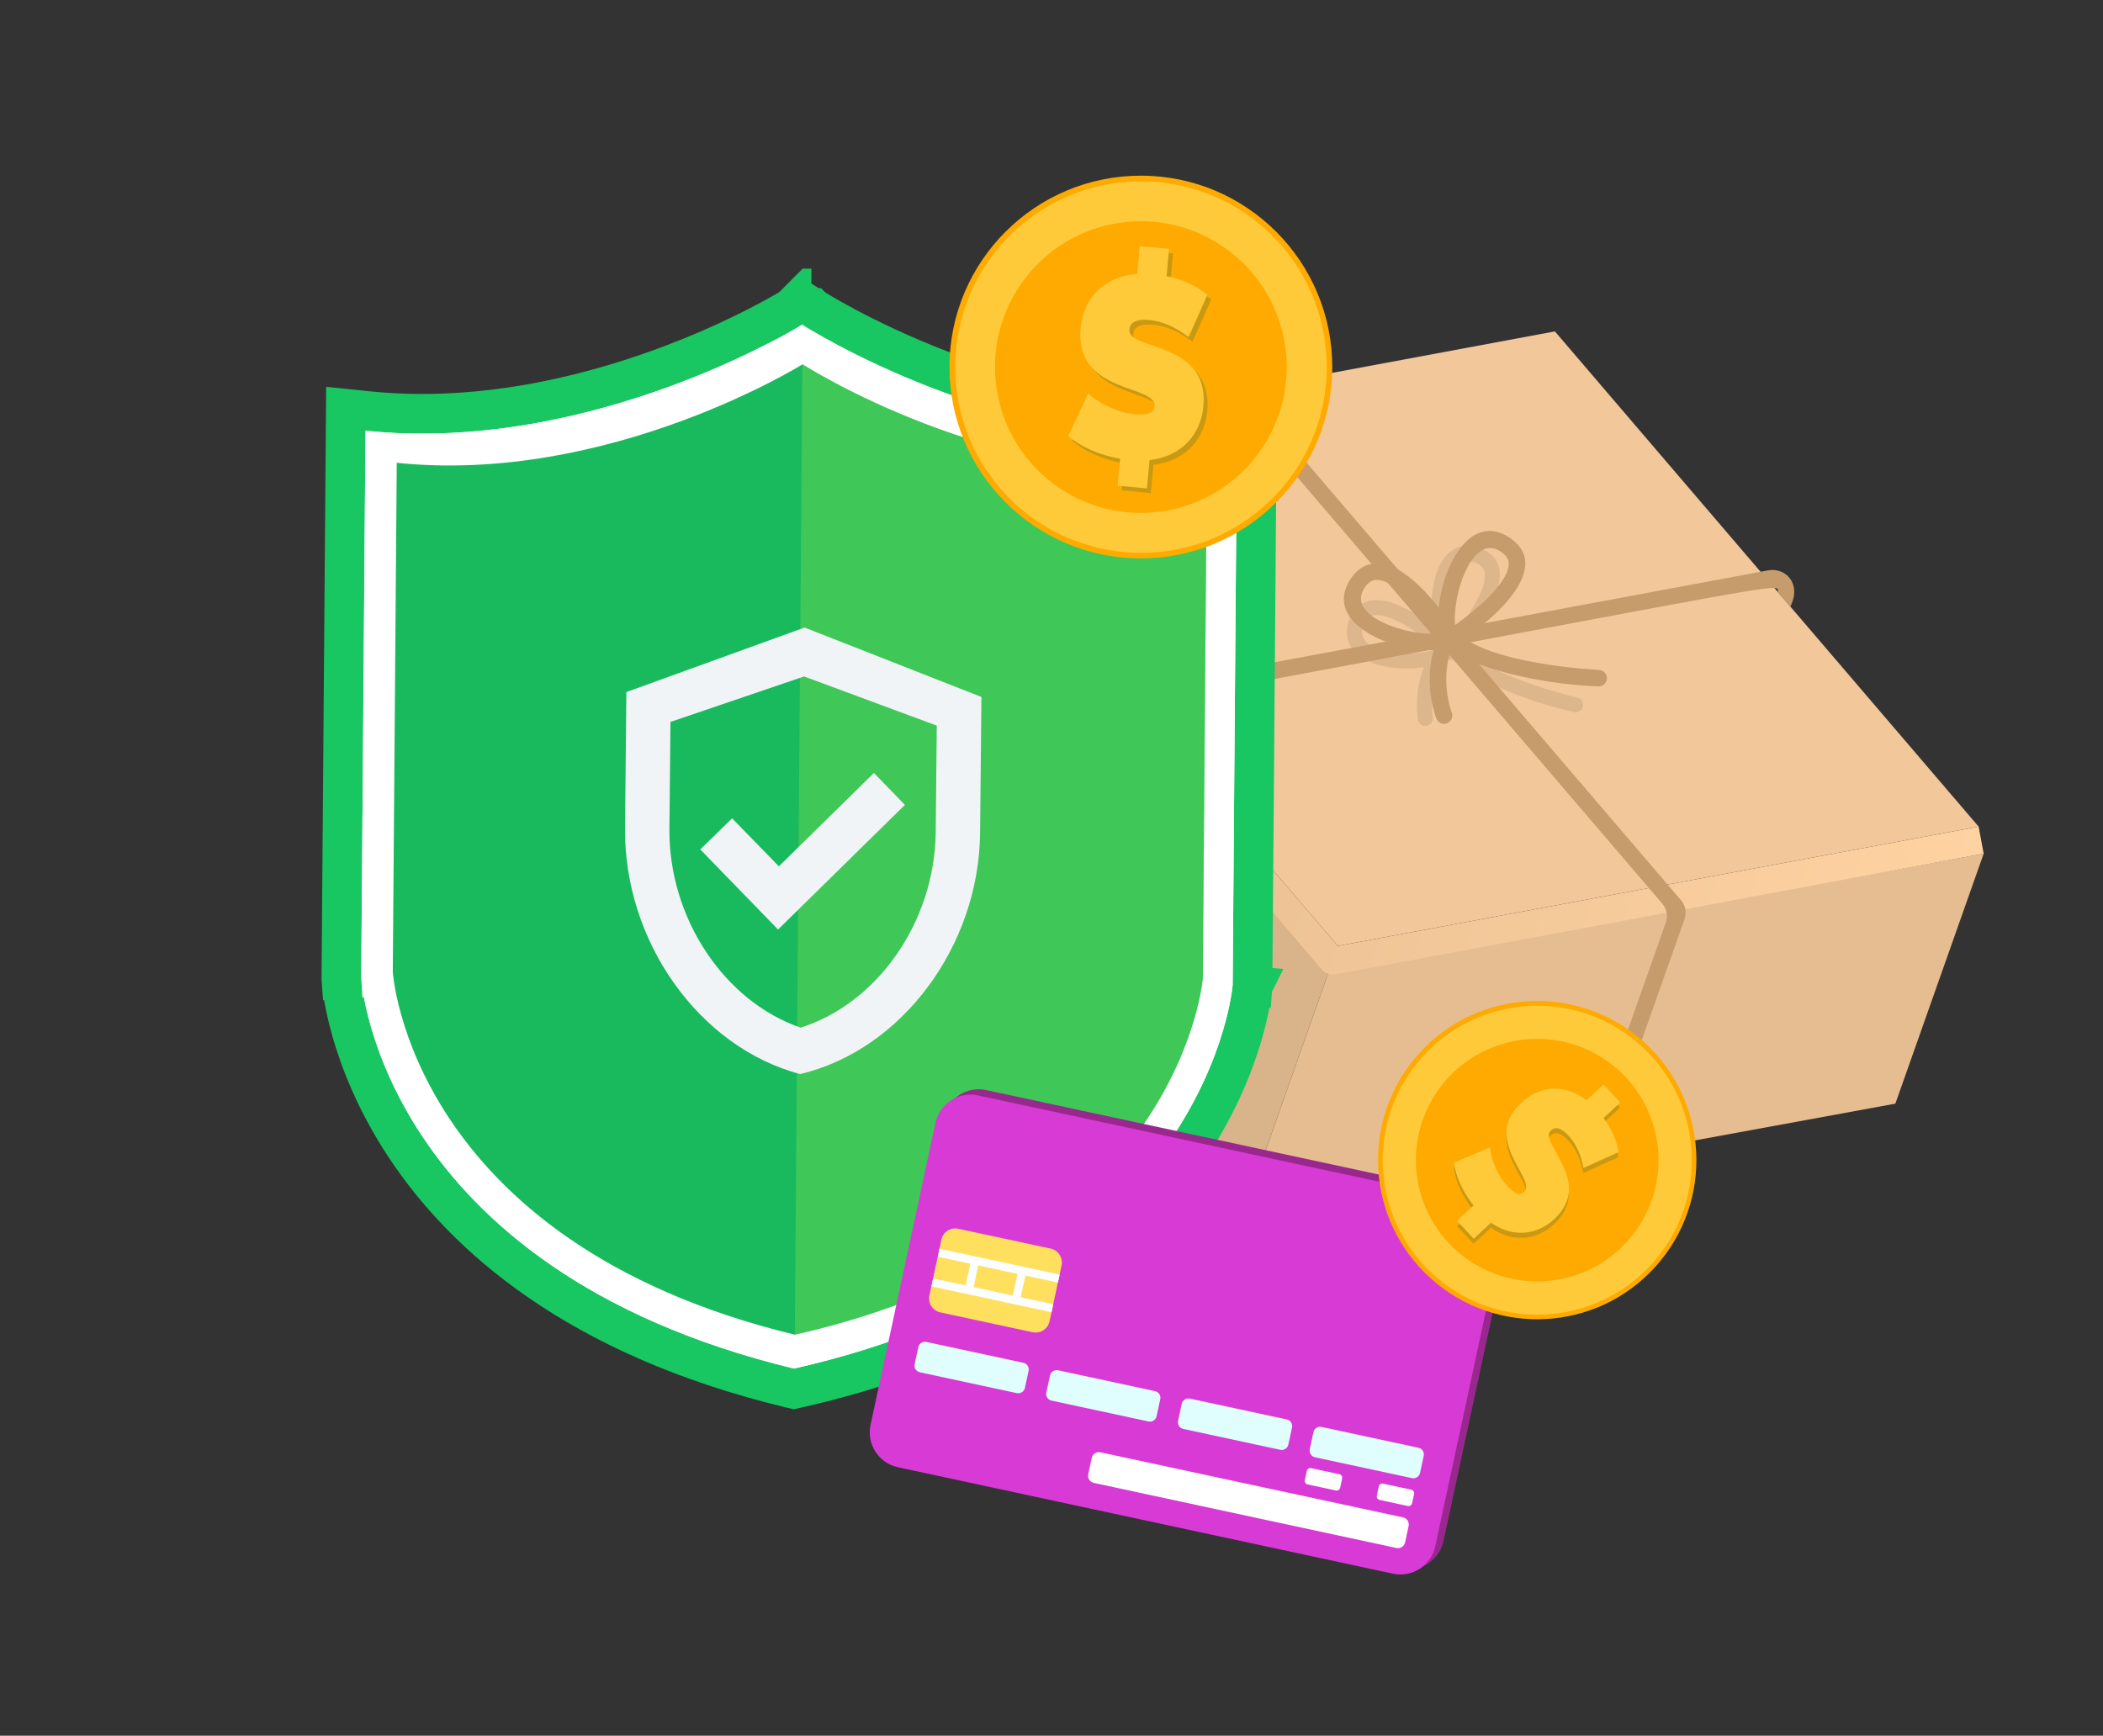 <svg width="212" height="175" viewBox="0 0 212 175" fill="none" xmlns="http://www.w3.org/2000/svg">
<rect x="0" y="0" width="212" height="175" fill="#333333" stroke="none"/>
<g clip-path="url(#clip0_3233_5937)">
<path d="M134.864 95.371L199.463 83.342L156.746 33.412L92.147 45.441L134.864 95.371Z" fill="#F2C799"/>
<path d="M124.968 123.392L191.068 111.273L199.971 86.065L133.87 98.184L124.968 123.392Z" fill="#E6BD91"/>
<path d="M81.139 72.449L124.967 123.393L133.87 98.185L90.041 47.242L81.139 72.449Z" fill="#D9B389"/>
<path d="M103.516 47.472L117.19 63.454L127.947 61.451L114.273 45.469L103.516 47.472Z" fill="#F4F4F4"/>
<path d="M112.006 46.84L124.29 61.198L125.893 60.899L113.609 46.541L112.006 46.84Z" fill="#858585"/>
<path d="M108.79 47.433L121.074 61.791L122.676 61.493L110.392 47.134L108.79 47.433Z" fill="#858585"/>
<path d="M109.993 53.188L117.867 62.392L119.469 62.094L111.595 52.89L109.993 53.188Z" fill="#858585"/>
<path d="M146.247 66.559L146.762 66.006C149.906 62.636 153.54 56.863 149.202 55.296C143.664 53.288 143.328 63.829 145.695 66.043L146.247 66.559ZM148.69 56.715C149.413 56.976 149.585 57.37 149.651 57.644C150.027 59.202 148.004 62.248 146.307 64.247C145.368 61.865 145.622 55.609 148.69 56.715Z" fill="#DEB68C"/>
<path d="M146.761 66.01L147.277 65.458C145.144 63.47 140.841 59.905 138.008 60.587C135.838 61.111 134.614 64.689 137.36 66.37C140.032 68.007 145.325 67.545 146.761 66.01ZM144.964 65.398C142.581 66.338 136.325 66.08 137.433 63.015C137.695 62.291 138.088 62.12 138.362 62.054C139.922 61.677 142.965 63.7 144.964 65.398Z" fill="#DEB68C"/>
<path d="M158.669 71.795C159.075 71.887 159.479 71.632 159.571 71.225C159.663 70.819 159.408 70.414 159.002 70.323C158.904 70.301 149.21 68.071 146.795 64.588C146.557 64.246 146.087 64.16 145.744 64.397C143.922 65.662 150.056 69.843 158.669 71.795Z" fill="#DEB68C"/>
<path d="M143.818 73.171C144.228 73.099 144.501 72.707 144.429 72.298C144.423 72.261 143.812 68.535 146.159 65.789C146.429 65.472 146.392 64.996 146.075 64.725C145.762 64.459 145.283 64.492 145.011 64.809C142.193 68.107 142.911 72.38 142.943 72.56C143.017 72.971 143.408 73.243 143.818 73.171Z" fill="#DEB68C"/>
<path d="M134.585 98.242L199.971 86.067L199.463 83.343L134.864 95.372L92.147 45.442L90.042 47.243L133.279 97.78C133.596 98.151 134.093 98.334 134.585 98.242Z" fill="url(#paint0_linear_3233_5937)"/>
<path d="M110.576 71.406L101.514 97.064C100.78 99.144 102.459 100.203 104.831 99.986L103.32 98.224C103.005 98.14 102.932 98.04 103.082 97.617L111.824 72.864C112.128 72.001 112.869 71.37 113.769 71.2C181.589 58.573 179.205 58.691 179.224 59.683L180.479 61.155C181.662 58.809 179.965 57.182 178.223 57.508L112.521 69.743C111.62 69.912 110.88 70.544 110.576 71.406Z" fill="#C69C6D"/>
<path d="M120.851 40.097L122.757 39.742C123.009 39.418 123.379 39.467 123.638 39.759L167.58 91.122C168.024 91.643 168.159 92.361 167.932 93.003L159.47 116.962C159.32 117.388 159.201 117.468 158.721 117.203L156.529 117.604C158.286 119.391 160.307 119.585 161.038 117.516L169.818 92.653C170.045 92.01 169.911 91.293 169.466 90.772L124.902 38.678C123.744 37.33 121.404 37.525 120.851 40.097Z" fill="#C69C6D"/>
<path d="M145.99 65.455L146.692 65.009C150.978 62.287 156.454 57.14 152.263 54.266C146.915 50.591 143.635 61.736 145.545 64.752L145.99 65.455ZM151.324 55.637C152.023 56.117 152.096 56.584 152.091 56.894C152.06 58.659 149.059 61.346 146.695 63.007C146.355 60.207 148.36 53.608 151.324 55.637Z" fill="#C69C6D"/>
<path d="M146.691 65.008L147.394 64.563C145.672 61.854 142.073 56.858 138.863 56.8C138.126 56.787 137.067 57.035 136.206 58.29C132.531 63.647 143.685 66.912 146.691 65.008ZM144.945 63.858C142.143 64.199 135.545 62.19 137.577 59.229C138.056 58.531 138.524 58.457 138.833 58.462C140.601 58.493 143.285 61.494 144.945 63.858Z" fill="#C69C6D"/>
<path d="M161.122 69.206C161.58 69.226 161.968 68.871 161.988 68.412C162.008 67.954 161.652 67.565 161.194 67.546C161.084 67.541 150.139 67.025 146.837 63.722C146.512 63.398 145.986 63.397 145.661 63.722C143.933 65.45 151.402 68.779 161.122 69.206Z" fill="#C69C6D"/>
<path d="M145.879 72.921C146.305 72.753 146.514 72.27 146.347 71.844C146.332 71.806 144.853 67.919 146.782 64.439C147.005 64.037 146.86 63.532 146.458 63.309C146.061 63.09 145.552 63.231 145.328 63.633C143.011 67.813 144.726 72.267 144.8 72.454C144.97 72.882 145.452 73.089 145.879 72.921Z" fill="#C69C6D"/>
<g clip-path="url(#clip1_3233_5937)">
<path d="M124.262 99.3L126.256 99.455C126.256 99.455 126.255 99.457 126.255 99.459C126.255 99.461 126.255 99.465 126.255 99.468C126.254 99.475 126.253 99.484 126.253 99.495C126.251 99.516 126.248 99.545 126.244 99.581C126.237 99.651 126.227 99.749 126.211 99.873C126.181 100.121 126.132 100.474 126.054 100.917C125.899 101.804 125.629 103.058 125.172 104.583C124.257 107.633 122.584 111.772 119.546 116.211C113.439 125.132 101.939 135.08 80.476 139.931L80.019 140.035L79.564 139.925C58.17 134.741 46.826 124.614 40.86 115.598C37.892 111.113 36.286 106.948 35.42 103.884C34.987 102.353 34.738 101.094 34.597 100.205C34.526 99.761 34.483 99.408 34.456 99.159C34.443 99.035 34.434 98.937 34.428 98.866C34.425 98.83 34.423 98.801 34.421 98.78C34.42 98.769 34.42 98.761 34.419 98.754C34.419 98.75 34.419 98.746 34.419 98.744C34.419 98.742 34.419 98.74 34.419 98.74C34.419 98.738 34.445 98.735 36.415 98.617L34.419 98.737L34.414 98.668L34.861 41.212L37.05 41.439C48.154 42.588 58.834 40.011 66.8 37.097C70.772 35.645 74.038 34.119 76.306 32.96C77.44 32.381 78.322 31.894 78.916 31.555C79.213 31.386 79.438 31.254 79.586 31.165C79.66 31.121 79.715 31.087 79.75 31.066C79.767 31.055 79.78 31.047 79.787 31.043C79.791 31.04 79.794 31.04 79.795 31.039L79.796 31.038L79.796 31.039L80.872 30.367L81.936 31.055L81.937 31.055L81.938 31.055C81.939 31.056 81.942 31.057 81.945 31.059C81.953 31.064 81.965 31.072 81.982 31.083C82.017 31.105 82.071 31.14 82.145 31.185C82.291 31.276 82.514 31.412 82.808 31.586C83.397 31.934 84.272 32.434 85.396 33.031C87.646 34.225 90.888 35.801 94.836 37.315C102.755 40.352 113.395 43.095 124.516 42.119L126.708 41.926L126.261 99.383L126.256 99.452L124.262 99.3Z" fill="white" stroke="#18C662" stroke-width="4"/>
<path d="M124.691 44.111L124.262 99.299C124.262 99.299 122.028 128.489 80.035 137.981C38.178 127.837 36.415 98.616 36.415 98.616L36.844 43.428C59.882 45.811 80.853 32.736 80.853 32.736C80.853 32.736 101.618 46.136 124.691 44.111Z" fill="white"/>
<path d="M121.655 47.296L121.256 98.614C121.256 98.614 119.179 125.74 80.126 134.569C41.233 125.134 39.596 97.979 39.596 97.979L39.995 46.661C61.41 48.878 80.905 36.73 80.905 36.73C80.905 36.73 100.209 49.179 121.655 47.296Z" fill="#19BA5E"/>
<path d="M121.654 47.296L121.255 98.613C121.255 98.613 119.177 125.74 80.124 134.569L80.885 36.73C80.903 36.73 100.207 49.179 121.654 47.296Z" fill="#94E54B" fill-opacity="0.31"/>
</g>
<path d="M81.108 63.27L63.144 69.776L63.008 83.485C62.895 94.853 70.418 105.561 80.661 108.292C90.955 105.845 98.689 95.348 98.801 83.98L98.937 70.27L81.108 63.27ZM94.327 83.918C94.238 92.922 88.451 101.173 80.707 103.61C73.015 100.959 67.393 92.574 67.482 83.547L67.589 72.787L81.059 68.2L94.434 73.158L94.327 83.918ZM73.802 82.508L70.594 85.639L78.434 93.717L91.222 81.151L88.099 77.933L78.519 87.347L73.802 82.508Z" fill="#F1F4F7"/>
<path d="M141.251 158.124L91.352 147.39C89.411 146.973 88.175 145.061 88.593 143.12L95.144 112.663C95.562 110.722 97.474 109.486 99.415 109.904L149.314 120.638C151.255 121.055 152.491 122.967 152.073 124.908L145.522 155.365C145.104 157.307 143.192 158.542 141.251 158.124Z" fill="#99288E"/>
<path d="M140.415 158.662L90.516 147.929C88.575 147.511 87.339 145.599 87.757 143.658L94.308 113.201C94.726 111.26 96.638 110.024 98.579 110.442L148.479 121.176C150.42 121.593 151.655 123.505 151.237 125.447L144.686 155.904C144.268 157.845 142.356 159.08 140.415 158.662Z" fill="#D83AD5"/>
<path d="M104.1 134.319L94.792 132.317C94.018 132.15 93.525 131.388 93.691 130.613L94.902 124.987C95.068 124.212 95.831 123.72 96.605 123.887L105.914 125.889C106.688 126.055 107.181 126.818 107.014 127.592L105.804 133.219C105.637 133.993 104.875 134.486 104.1 134.319Z" fill="#FFE05E"/>
<path d="M94.623 126.304L106.736 128.909" stroke="#FCFEFF" stroke-width="0.822" stroke-miterlimit="10"/>
<path d="M93.981 129.295L106.093 131.9" stroke="#FCFEFF" stroke-width="0.822" stroke-miterlimit="10"/>
<path d="M97.657 130.086L98.301 127.095" stroke="#FCFEFF" stroke-width="0.822" stroke-miterlimit="10"/>
<path d="M102.411 131.11L103.055 128.119" stroke="#FCFEFF" stroke-width="0.822" stroke-miterlimit="10"/>
<path d="M102.503 140.458L92.735 138.357C92.363 138.277 92.126 137.911 92.206 137.538L92.574 135.827C92.654 135.455 93.021 135.218 93.393 135.298L103.161 137.399C103.533 137.479 103.77 137.846 103.69 138.218L103.322 139.929C103.241 140.302 102.875 140.539 102.503 140.458Z" fill="#E0FEFD"/>
<path d="M115.776 143.315L106.008 141.214C105.636 141.134 105.399 140.768 105.479 140.395L105.847 138.684C105.927 138.312 106.294 138.075 106.666 138.155L116.434 140.256C116.806 140.336 117.043 140.703 116.963 141.075L116.595 142.786C116.515 143.159 116.148 143.395 115.776 143.315Z" fill="#E0FEFD"/>
<path d="M129.057 146.171L119.289 144.07C118.917 143.99 118.68 143.623 118.76 143.251L119.128 141.539C119.208 141.167 119.575 140.93 119.948 141.01L129.716 143.111C130.088 143.191 130.325 143.558 130.245 143.93L129.877 145.642C129.796 146.014 129.43 146.251 129.057 146.171Z" fill="#E0FEFD"/>
<path d="M142.335 149.028L132.567 146.927C132.195 146.847 131.958 146.48 132.038 146.108L132.406 144.396C132.486 144.024 132.852 143.787 133.225 143.867L142.993 145.968C143.365 146.048 143.602 146.415 143.522 146.787L143.154 148.499C143.074 148.871 142.707 149.108 142.335 149.028Z" fill="#E0FEFD"/>
<path d="M140.777 156.073L110.265 149.509C109.871 149.425 109.62 149.036 109.705 148.642L110.061 146.984C110.146 146.59 110.534 146.339 110.929 146.424L141.441 152.987C141.835 153.072 142.086 153.46 142.001 153.855L141.644 155.512C141.559 155.906 141.171 156.157 140.777 156.073Z" fill="white"/>
<path d="M134.67 150.276L131.818 149.662C131.623 149.62 131.499 149.429 131.541 149.235L131.743 148.298C131.784 148.103 131.976 147.98 132.17 148.022L135.023 148.635C135.217 148.677 135.341 148.868 135.299 149.063L135.098 150C135.056 150.194 134.864 150.318 134.67 150.276Z" fill="white"/>
<path d="M141.924 151.838L139.071 151.224C138.877 151.182 138.753 150.991 138.795 150.797L138.997 149.86C139.038 149.665 139.23 149.542 139.424 149.584L142.277 150.197C142.471 150.239 142.595 150.43 142.553 150.625L142.352 151.562C142.31 151.756 142.118 151.88 141.924 151.838Z" fill="white"/>
<path d="M114.956 56.299C125.612 56.328 134.273 47.714 134.302 37.058C134.331 26.403 125.716 17.741 115.061 17.712C104.405 17.684 95.744 26.298 95.715 36.953C95.686 47.609 104.301 56.27 114.956 56.299Z" fill="#FFAA00"/>
<path d="M127.269 51.181C135.094 44.416 135.954 32.59 129.19 24.765C122.426 16.939 110.599 16.079 102.774 22.843C94.949 29.608 94.089 41.434 100.853 49.259C107.617 57.084 119.444 57.945 127.269 51.181Z" fill="#FFCA39"/>
<path d="M127.637 44.545C131.797 37.571 129.516 28.545 122.542 24.384C115.568 20.224 106.541 22.504 102.381 29.478C98.22 36.452 100.501 45.478 107.476 49.639C114.45 53.8 123.476 51.519 127.637 44.545Z" fill="#FFAA00"/>
<path d="M116.278 46.861L116.014 49.714L113.06 49.441L113.312 46.717C111.23 46.369 109.262 45.487 108.093 44.42L110.094 40.148C111.384 41.278 113.169 42.091 114.783 42.24C116.187 42.37 116.723 42.057 116.78 41.44C116.989 39.179 108.71 40.253 109.331 33.546C109.599 30.643 111.543 28.361 115.035 28.088L115.294 25.287L118.249 25.56L117.994 28.309C119.528 28.633 120.992 29.26 122.11 30.193L120.216 34.449C118.853 33.416 117.532 32.854 116.253 32.735C114.807 32.601 114.299 33.072 114.242 33.689C114.042 35.848 122.318 34.799 121.705 41.428C121.448 44.204 119.59 46.468 116.278 46.861Z" fill="#C99914"/>
<path d="M115.885 46.391L115.622 49.243L112.667 48.97L112.919 46.247C110.838 45.899 108.869 45.017 107.7 43.95L109.701 39.678C110.992 40.808 112.777 41.621 114.39 41.77C115.794 41.9 116.33 41.586 116.387 40.97C116.597 38.709 108.318 39.782 108.938 33.076C109.207 30.173 111.151 27.891 114.643 27.618L114.901 24.817L117.856 25.09L117.602 27.839C119.136 28.162 120.599 28.79 121.718 29.723L119.823 33.979C118.46 32.946 117.139 32.383 115.861 32.265C114.415 32.131 113.906 32.602 113.849 33.219C113.649 35.377 121.926 34.329 121.312 40.958C121.055 43.734 119.198 45.998 115.885 46.391Z" fill="#FFCA39"/>
<path d="M144.241 128.902C150.834 134.824 160.979 134.281 166.902 127.688C172.824 121.095 172.28 110.949 165.687 105.027C159.095 99.105 148.949 99.648 143.027 106.241C137.104 112.834 137.648 122.98 144.241 128.902Z" fill="#FFAA00"/>
<path d="M154.715 132.55C163.317 132.69 170.404 125.831 170.545 117.23C170.685 108.628 163.826 101.541 155.225 101.401C146.623 101.26 139.536 108.119 139.396 116.72C139.255 125.322 146.114 132.409 154.715 132.55Z" fill="#FFCA39"/>
<path d="M158.62 128.637C165.065 126.617 168.652 119.755 166.632 113.31C164.612 106.865 157.749 103.277 151.304 105.297C144.859 107.317 141.272 114.18 143.293 120.625C145.313 127.07 152.175 130.658 158.62 128.637Z" fill="#FFAA00"/>
<path d="M150.291 123.781L148.547 125.404L146.865 123.597L148.531 122.048C147.433 120.678 146.7 119.041 146.567 117.731L150.175 116.19C150.349 117.606 151.006 119.099 151.924 120.086C152.723 120.944 153.229 121.047 153.606 120.696C154.989 119.41 149.259 115.488 153.36 111.673C155.135 110.021 157.606 109.682 159.922 111.448L161.635 109.854L163.317 111.661L161.635 113.225C162.408 114.276 162.967 115.476 163.144 116.674L159.611 118.264C159.338 116.868 158.83 115.787 158.103 115.005C157.28 114.121 156.704 114.132 156.327 114.482C155.007 115.71 160.721 119.646 156.667 123.418C154.97 124.998 152.563 125.372 150.291 123.781Z" fill="#C99914"/>
<path d="M150.308 123.272L148.564 124.895L146.883 123.088L148.548 121.538C147.45 120.169 146.718 118.531 146.584 117.222L150.193 115.681C150.367 117.097 151.023 118.59 151.942 119.576C152.74 120.435 153.246 120.538 153.624 120.187C155.007 118.901 149.277 114.979 153.377 111.163C155.153 109.511 157.623 109.173 159.94 110.939L161.653 109.345L163.334 111.152L161.653 112.716C162.425 113.766 162.985 114.967 163.162 116.165L159.628 117.755C159.355 116.359 158.848 115.278 158.12 114.496C157.298 113.612 156.721 113.622 156.344 113.973C155.024 115.201 160.739 119.137 156.685 122.909C154.987 124.488 152.58 124.863 150.308 123.272Z" fill="#FFCA39"/>
</g>
<defs>
<linearGradient id="paint0_linear_3233_5937" x1="194.802" y1="100.701" x2="84.873" y2="61.877" gradientUnits="userSpaceOnUse">
<stop stop-color="#FFD2A1"/>
<stop offset="1" stop-color="#E0B98E"/>
</linearGradient>
<clipPath id="clip0_3233_5937">
<rect width="212" height="175" fill="white"/>
</clipPath>
<clipPath id="clip1_3233_5937">
<rect width="134.983" height="142.678" fill="white" transform="translate(4.566 26.491) rotate(0.445)"/>
</clipPath>
</defs>
</svg>
